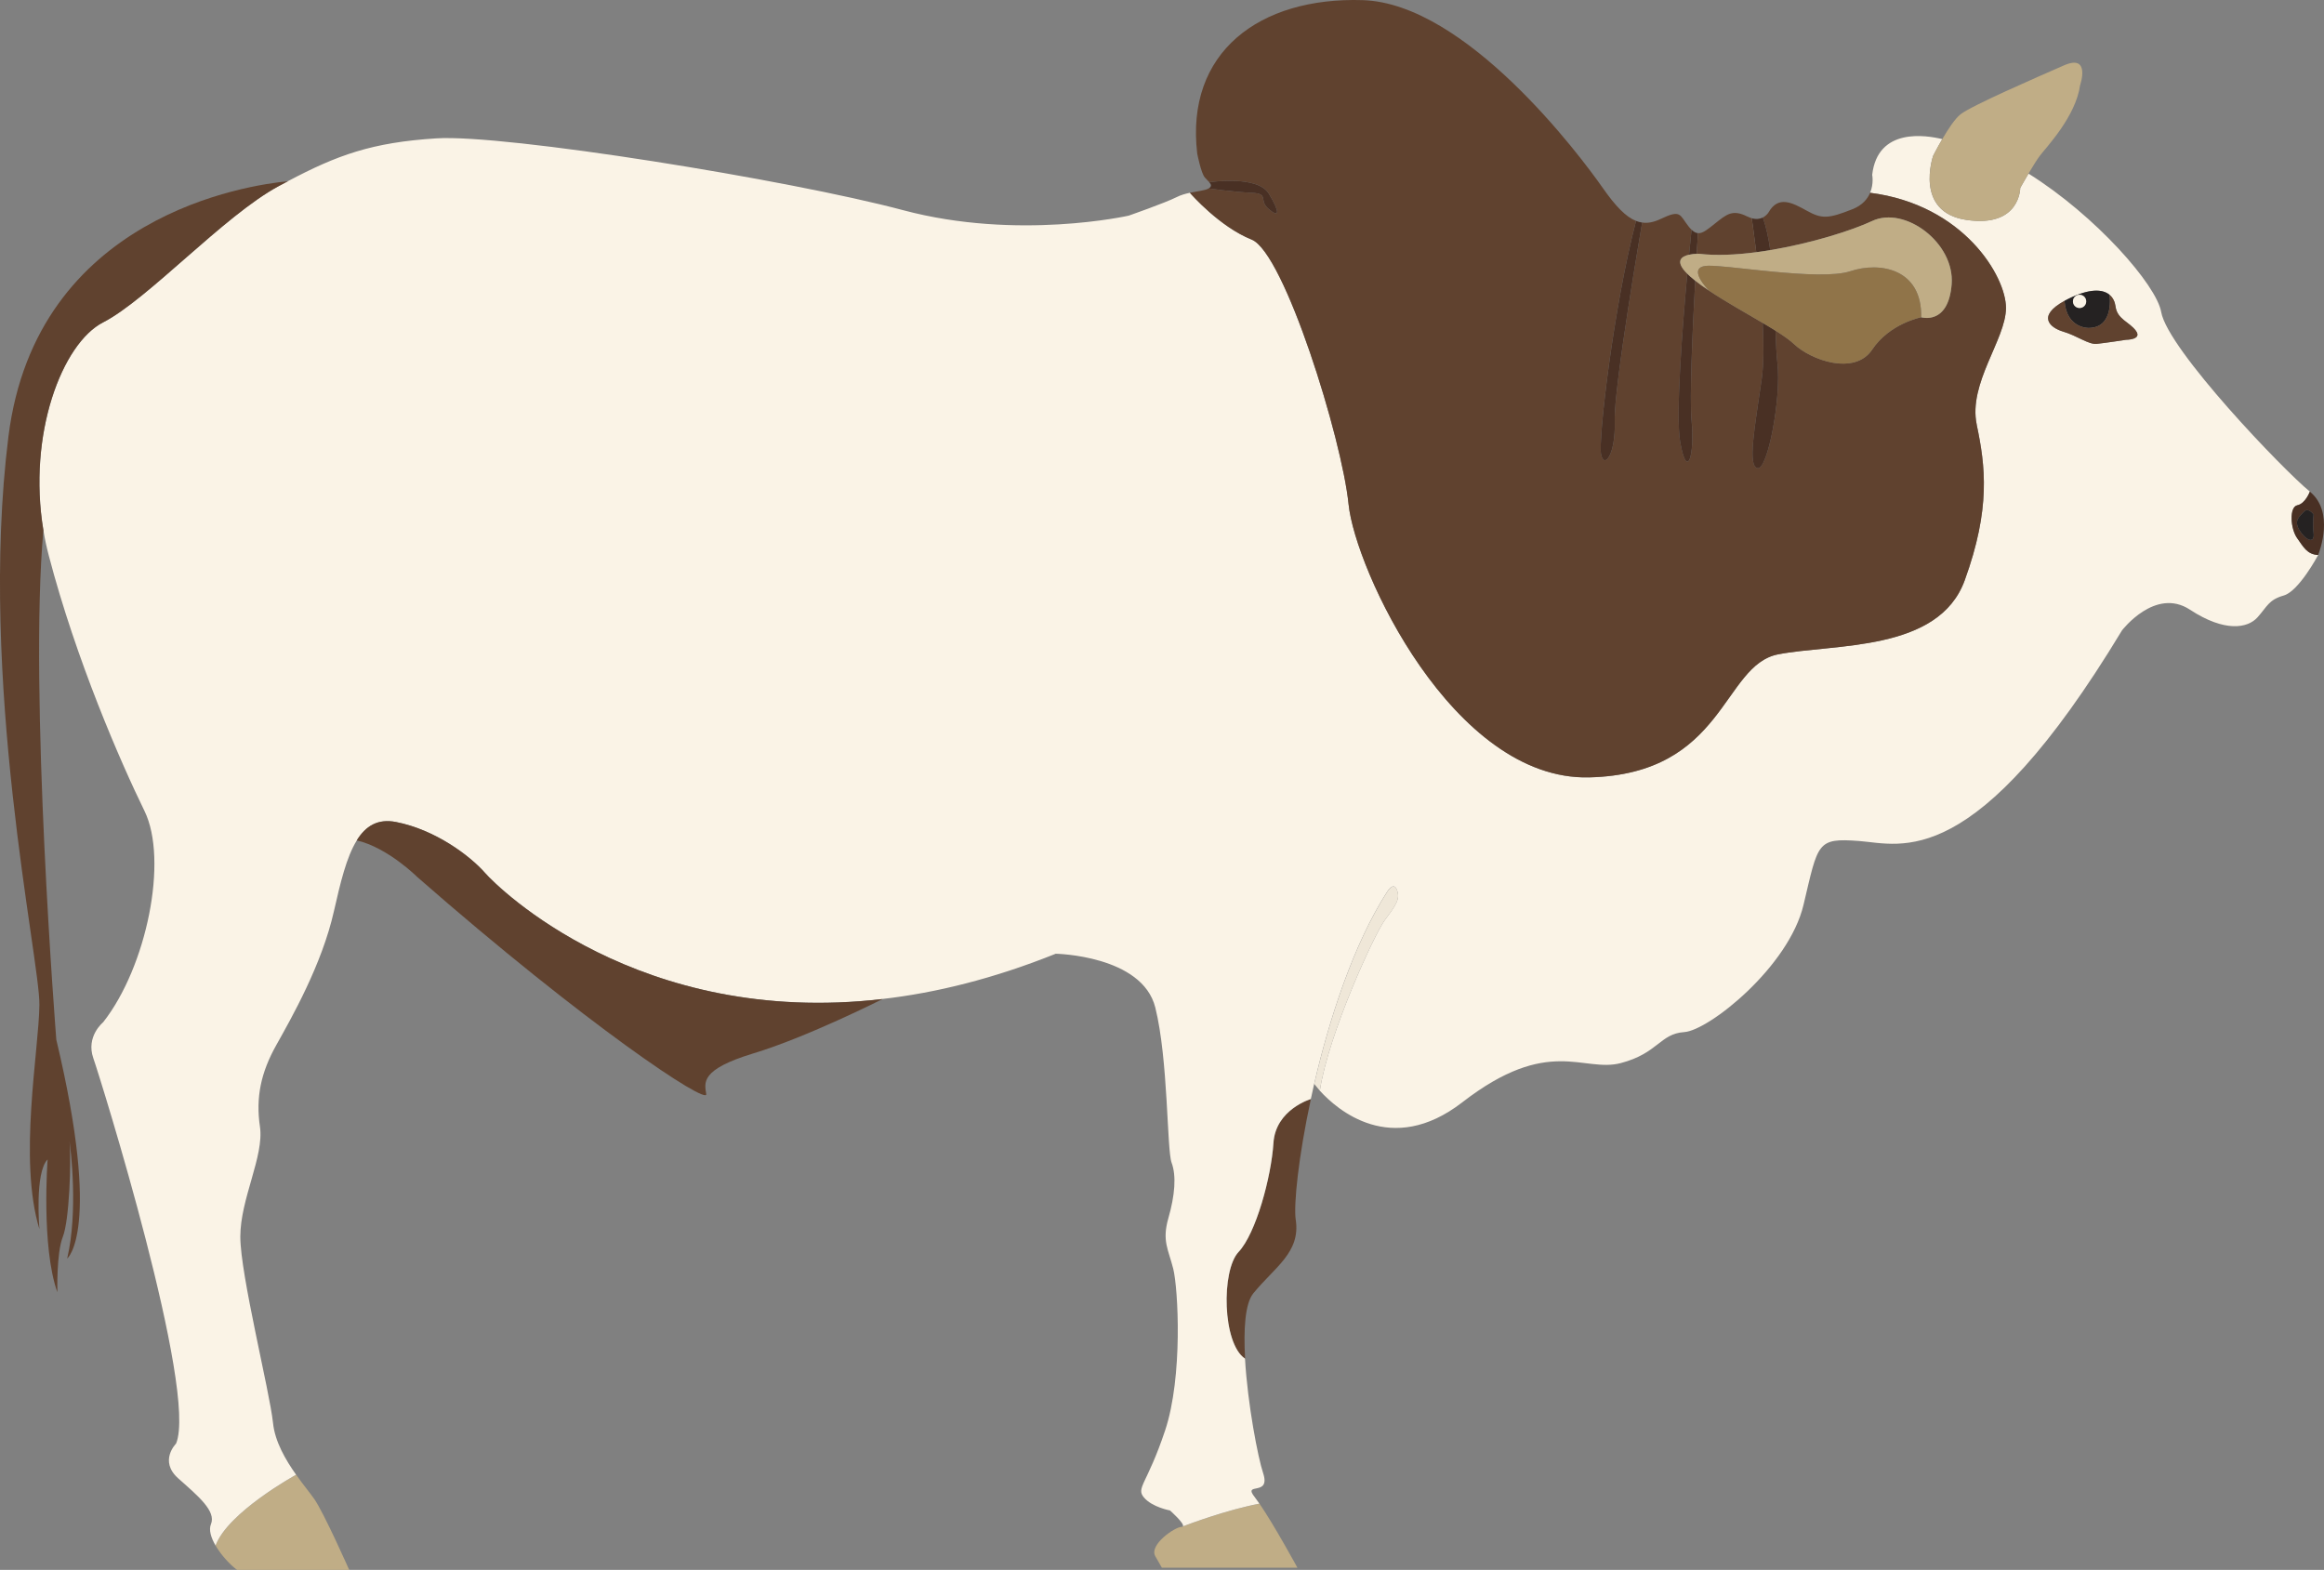 <svg xmlns="http://www.w3.org/2000/svg" width="1080" height="729.59" viewBox="0 0 1080 729.59"><rect x="0" y="0" width="1080" height="729.59" fill="#808080" stroke="none"/><g id="a"/><g id="b"><g id="c"><g id="d"><g><path d="M162.28 729.59h-52.12c-3.1-2.26-7.3-6.72-9.97-11.28 5.63-15.33 36.55-32.43 37.43-32.92h.01c3.32 4.71 6.6 8.64 8.45 11.31 4.55 6.57 16.19 32.89 16.19 32.89z" fill="#c0ad86"/><path d="M602.92 728.57h-62.99l-3.04-5.31c-3.04-5.31 9.11-13.66 12.26-13.66.33.0.53-.09.61-.23v-.02c3.43-1.29 20.67-7.69 35.55-10.52 6.65 9.64 17.61 29.73 17.61 29.73z" fill="#c0ad86"/><path d="M602.16 566.93c2.28 15.18-9.86 22.01-19.73 34.15-3.86 4.75-4.58 16.79-3.81 30.38-10.62-7.06-11.11-41.01-3.02-49.61 8.09-8.59 15.18-34.91 16.19-50.59 1-15.68 17.39-20.47 17.39-20.47-5.78 26.85-8.07 49.2-7.03 56.14z" fill="#60422f"/><path d="M1067.6 250.22c-3.3-4.56-3.79-14.66.0-15.39 3.79-.78 5.83-6.36 5.83-6.36-12.14-9.86-66.03-66.03-69.09-83.46-2.14-12.48-30.3-44.72-61.66-64.33-2.09 3.54-3.84 6.65-3.84 6.65.0.0.0 18.5-24.81 14.9-24.76-3.5-15.68-29.81-15.68-29.81.0.0 1.8-3.59 4.27-7.77-7.43-1.8-30.05-5.58-32.58 16.6.0.0.83 4.08-.97 8.35 43.55 5.53 63.17 38.94 63.12 53.55-.05 14.61-17.62 34.96-13.59 54.18 4.08 19.27 6.55 38.99-5.58 72.39-12.14 33.35-60.69 29.32-86.71 34.37-25.97 5.05-24.57 55.64-87.83 57.19-63.21 1.5-108.75-96.67-111.77-127.01-3.06-30.34-29.86-116.86-45.06-122.93-14.81-5.92-28.06-21.02-28.69-21.75-2.04.44-4.22 1.02-6.21 2.04-5.53 2.77-22.24 8.59-22.24 8.59.0.0-51.61 11.65-104.73-2.52-53.12-14.18-185.17-35.44-217.02-33.4-30 1.89-46.12 7.82-68.99 19.91-1.41.78-2.91 1.55-4.37 2.33-25.3 13.69-60.74 52.63-81.47 63.26-19.08 9.76-35.15 52.1-27.77 96.62.63 3.88 1.46 7.77 2.48 11.65 12.67 48.55 33.4 96.13 44.52 118.85 11.12 22.77 1.02 72.39-19.23 98.17.0.0-8.11 6.55-4.56 16.7 3.54 10.1 48.6 154.78 38.45 179.11.0.0-8.11 8.06 1.02 16.17 9.13 8.11 17.72 15.2 15.2 21.27-1.12 2.67.05 6.36 2.14 9.95 5.63-15.34 36.56-32.43 37.43-32.92-4.86-6.85-9.86-15.39-10.73-24.08-1.55-14.71-15.2-68.85-15.2-86.52s11.12-37.43 9.13-51.12c-2.04-13.64.49-25.3 7.57-37.92 7.09-12.67 21.22-37.43 26.8-62.24 3.01-13.25 5.83-25.2 10.63-32.92 4.13-6.7 9.76-10.2 18.21-8.55 18.21 3.54 34.42 15.68 41.46 23.74 5.87 6.7 71.42 71.71 184.69 58.5 24.57-2.82 51.46-9.37 80.45-21.02.0.0 40.2.73 46.27 25 6.07 24.32 5.34 66.03 7.57 72.1 2.28 6.07 1.55 15.2-1.51 25.83-3.01 10.58.0 14.42 2.28 23.5 2.28 9.13 4.56 50.11-3.79 75.16-8.35 25-13.64 26.56-9.86 31.07 3.79 4.56 12.14 6.07 12.14 6.07.0.0 6.85 6.07 6.02 7.38 3.45-1.31 20.68-7.72 35.54-10.54-.78-1.12-1.46-2.09-2.09-2.91-6.07-7.57 7.57.0 3.79-11.36-2.33-6.94-7.19-31.9-8.4-53.12-10.58-7.04-11.07-40.98-3.01-49.57 8.11-8.59 15.2-34.91 16.22-50.59.97-15.68 17.38-20.49 17.38-20.49.49-2.33 1.02-4.66 1.55-7.04 7.04-30.3 18.26-64.91 33.94-89.33.0.0 3.01-4.95 4.52-.78 1.55 4.18-.34 6.85-5.68 14.03-4.9 6.7-26.17 52.92-30.15 79.24 7.91 8.74 33.16 30.98 66.22 5.39 40.2-31.12 56.12-13.64 73.6-18.21 17.43-4.56 18.21-13.69 29.57-14.42 11.41-.78 48.6-30.34 55.4-59.18 6.85-28.84 6.07-31.12 25.83-29.62 19.71 1.51 53.84 15.2 122.16-97.88.0.0 15.44-20.25 31.61-9.61 16.22 10.63 26.85 8.59 31.36 3.54 4.56-5.05 5.1-8.11 12.19-10.15 7.04-1.99 15.93-18.69 15.93-18.69.0.0.0-.05.05-.15-5.1-.24-6.85-3.79-9.66-7.72zm-79.58-92.3s-9.86 1.5-13.64 1.89c-3.79.39-9.13-3.79-15.58-5.68-6.17-1.84-12.38-7.19.58-14.32.53-.29 1.12-.58 1.7-.87 10-5 16.07-4.56 19.23-1.94 1.65 1.36 2.52 3.3 2.82 5.34.73 6.07 6.41 7.23 9.47 11.41s-4.56 4.18-4.56 4.18z" fill="#faf3e6"/><path d="M1073.41 228.48s-2.02 5.57-5.81 6.33c-3.79.76-3.29 10.87.0 15.42 2.82 3.92 4.55 7.47 9.67 7.71.7-1.75 7.69-20.06-3.86-29.46zm-4.81 17.95c-2.78-4.55.0-6.31 2.03-8.59 2.02-2.28 4.55 1.26 4.55 1.26.0.0-.52 3.79.0 8.85.5 5.07-3.79 3.04-6.59-1.52z" fill="#493024"/><path d="M918.6 197.37c4.05 19.23 6.57 38.96-5.57 72.35-12.14 33.39-60.71 29.34-86.71 34.39-26 5.07-24.59 55.66-87.83 57.17-63.23 1.52-108.76-96.63-111.8-126.99-3.04-30.35-29.85-116.86-45.03-122.94-14.83-5.93-28.09-21.04-28.72-21.75 3.7-.8 7.1-1.05 8.73-2.02.0.0 11.64 1.64 19.99 2.02 8.35.38 3.04 3.42 7.97 7.59 4.93 4.17 5.31 1.52.0-7.21-5.31-8.73-27.65-5.3-27.65-5.3-.58-.67-1.38-1.38-2.06-2.17-1.78-2.02-3.55-11.12-3.55-11.12C550.81 24.35 585.2-1.45 633.27.06c48.07 1.52 100.93 72.09 111.55 87.27 5.98 8.55 10.76 13.48 15.48 15.34-10.37 39.43-17.71 101.98-16.24 108.61 1.52 6.83 6.83-.26 6.33-15.69-.52-15.42 12.76-92.16 12.76-92.16 2.73.39 5.52-.21 8.61-1.68 9.49-4.55 8.73-1.9 12.9 3.41.5.64.97 1.17 1.43 1.59.0.0-.47 4.51-1.15 11.63-3.51.77-6.78 2.93-.83 8.83-2.29 25.12-5.46 65.91-3.29 78.24 3.22 18.21 6.83 6.07 5.28-10.11-.99-10.31.5-42.71 1.7-64.91 1.93 1.55 4.11 3.1 6.44 4.64 7.69 5.16 17.04 10.34 24.92 14.99.5 9.8.52 19.2-.46 26.04-3.29 23.02-6.63 40.48-1.93 41.48 4.7 1.02 11.05-32.72 9.26-48.6-.47-4.11-.7-9.41-.91-15.31 3.61 2.26 6.59 4.34 8.5 6.15 8.09 7.68 28.34 14.77 36.43 2.63 8.09-12.14 22.77-15.01 22.77-15.01.0.0 12.64 3.89 14.16-15.34 1.52-19.23-21.75-36.53-36.93-29.4-9.39 4.42-28.32 10.38-47.38 13.55-.77-5.58-1.88-10.79-3.43-15.19 1.79-.9 2.63-2.35 2.63-2.35 4.55-7.97 11-4.55 17.83-.76 6.83 3.79 9.86 3.79 21.25-.76 4.58-1.82 6.94-4.77 8.14-7.6 43.54 5.55 63.2 38.97 63.14 53.56-.06 14.6-17.65 34.98-13.6 54.21z" fill="#60422f"/><path d="M822.65 116.26c-2.16.36-4.33.68-6.48.96-1.14-9.35-2.12-15.8-2.12-15.8 2.22.64 3.93.29 5.18-.35 1.55 4.4 2.66 9.61 3.43 15.19z" fill="#493024"/><path d="M789.08 108.37c-.01.3-.26 3.95-.59 9.59-.91.03-2.25.14-3.55.42.68-7.12 1.15-11.63 1.15-11.63 1.06 1.03 2.02 1.53 2.99 1.61z" fill="#493024"/><path d="M816.17 117.22c-9.49 1.24-18.73 1.67-26.58.73.0.0-.44-.02-1.11.01.33-5.65.58-9.29.59-9.59 2.13.17 4.31-1.61 7.73-4.34 5.69-4.55 8.35-6.83 15.18-3.42.73.36 1.41.64 2.06.8.0.0.99 6.45 2.12 15.8z" fill="#60422f"/><path d="M750.39 195.59c.5 15.44-4.81 22.52-6.33 15.69-1.47-6.63 5.87-69.18 16.24-108.61.96.38 1.9.64 2.85.76.0.0-13.28 76.74-12.76 92.16z" fill="#493024"/><path d="M1068.6 246.43c-2.78-4.55.0-6.31 2.03-8.59 2.02-2.28 4.55 1.26 4.55 1.26.0.0-.52 3.79.0 8.85.5 5.07-3.79 3.04-6.59-1.52z" fill="#252222"/><path d="M980.33 136.99c-3.17-2.63-9.23-3.07-19.23 1.94-.61.3-1.17.59-1.7.9.96 13.04 11.38 12.58 11.38 12.58 11.94-.2 9.55-15.42 9.55-15.42zm-13.92 6.16c-1.7.0-3.08-1.38-3.08-3.08s1.38-3.08 3.08-3.08 3.08 1.38 3.08 3.08-1.38 3.08-3.08 3.08z" fill="#252222"/><path d="M988.04 157.91s-9.87 1.52-13.66 1.9c-3.79.38-9.11-3.79-15.56-5.69-6.19-1.82-12.38-7.15.58-14.28.96 13.04 11.38 12.58 11.38 12.58 11.94-.2 9.55-15.42 9.55-15.42 1.64 1.35 2.52 3.29 2.78 5.36.76 6.07 6.45 7.21 9.49 11.38 3.04 4.17-4.55 4.17-4.55 4.17z" fill="#60422f"/><path d="M966.67 39.52c-2.03 14.68-15.69 28.84-18.73 32.89-1.41 1.88-3.48 5.24-5.28 8.29-2.08 3.52-3.82 6.63-3.82 6.63.0.0.0 18.47-24.78 14.92-24.78-3.54-15.68-29.84-15.68-29.84.0.0 1.79-3.6 4.23-7.74 2.55-4.39 5.81-9.41 8.41-11.49 5.05-4.05 35.41-17.2 48.07-22.77 12.64-5.57 7.59 9.11 7.59 9.11z" fill="#c0ad86"/><path d="M786.09 195.35c1.55 16.18-2.06 28.32-5.28 10.11-2.17-12.32 1-53.12 3.29-78.24.42.42.91.88 1.44 1.35.7.62 1.46 1.24 2.25 1.87-1.2 22.2-2.69 54.61-1.7 64.91z" fill="#493024"/><path d="M906.96 132.11c-1.52 19.23-14.16 15.34-14.16 15.34.5-22.6-19.23-25.97-32.89-21.42-7.25 2.41-22.1 1.55-36.14.21-2.25-.21-4.48-.44-6.65-.67-9.79-1.03-18.47-2.08-22.9-2.08-11.58.0.0 11.58.0 11.58-2.32-1.55-4.51-3.1-6.44-4.64-.79-.62-1.55-1.24-2.25-1.87-.53-.47-1.02-.93-1.44-1.35-5.95-5.9-2.67-8.06.83-8.83 1.31-.29 2.64-.39 3.55-.42.67-.03 1.11-.01 1.11-.01 7.85.94 17.09.52 26.58-.73 2.16-.27 4.33-.59 6.48-.96 19.06-3.17 37.99-9.14 47.38-13.55 15.18-7.13 38.44 10.17 36.93 29.4z" fill="#c0ad86"/><path d="M816.76 217.6c-4.71-1-1.37-18.46 1.93-41.48.97-6.84.96-16.24.46-26.04 2.11 1.23 4.13 2.44 5.96 3.61.21 5.9.44 11.2.91 15.31 1.79 15.88-4.55 49.61-9.26 48.6z" fill="#493024"/><path d="M892.8 147.45s-14.68 2.87-22.77 15.01c-8.09 12.14-28.34 5.05-36.43-2.63-1.91-1.81-4.89-3.89-8.5-6.15-1.84-1.17-3.86-2.38-5.96-3.61-7.88-4.66-17.23-9.84-24.92-14.99.0.0-11.58-11.58.0-11.58 4.43.0 13.11 1.05 22.9 2.08 2.17.23 4.4.46 6.65.67 14.04 1.34 28.88 2.2 36.14-.21 13.66-4.55 33.39-1.18 32.89 21.42z" fill="#907449"/><path d="M589.64 97.2c-4.93-4.17.38-7.21-7.97-7.59-8.35-.38-19.99-2.02-19.99-2.02 1.55-.93 1.2-1.85.3-2.9.0.0 22.34-3.43 27.65 5.3 5.31 8.73 4.93 11.38.0 7.21z" fill="#493024"/><path d="M133.77 84.24c-1.43.74-2.9 1.53-4.39 2.34-25.3 13.66-60.71 52.62-81.46 63.24-19.08 9.77-35.17 52.07-27.76 96.6v.03c-6.8 75.31 6.01 236.75 6.01 236.75 21.25 89.04 5.05 101.69 5.05 101.69 5.16-21.98 1.64-50.46 1.08-54.62.91 9.59-.12 37.06-3.1 44.51-3.04 7.59-2.53 25.8-2.53 25.8-7.59-21.25-4.55-61.73-4.55-61.73-6.07 6.07-3.81 32.37-3.81 32.37-9.86-32.37-.23-82.96.0-104.21.24-21.25-28.56-150.77-14.4-264.08 12.87-102.95 111.83-116.99 129.86-118.7z" fill="#60422f"/><path d="M410.15 464.3s-34.89 17.64-59.94 25.22c-25.04 7.59-22.77 13.66-22.01 18.97.76 5.31-55.4-31.87-134.32-100.93.0.0-13.6-13.6-28.09-17 4.14-6.71 9.76-10.2 18.23-8.54 18.21 3.54 34.41 15.68 41.48 23.77 5.83 6.66 71.39 71.68 184.65 58.51z" fill="#60422f"/><path d="M969.49 140.07c0 1.7-1.38 3.08-3.08 3.08s-3.08-1.38-3.08-3.08 1.38-3.08 3.08-3.08 3.08 1.38 3.08 3.08z" fill="#faf3e6"/></g><path d="M643.51 427.67c-4.9 6.7-26.17 52.92-30.15 79.24l-2.62-3.16c7.04-30.3 18.26-64.91 33.94-89.33.0.0 3.01-4.95 4.52-.78 1.55 4.18-.34 6.85-5.68 14.03z" fill="#efe7d8"/></g></g></g></svg>